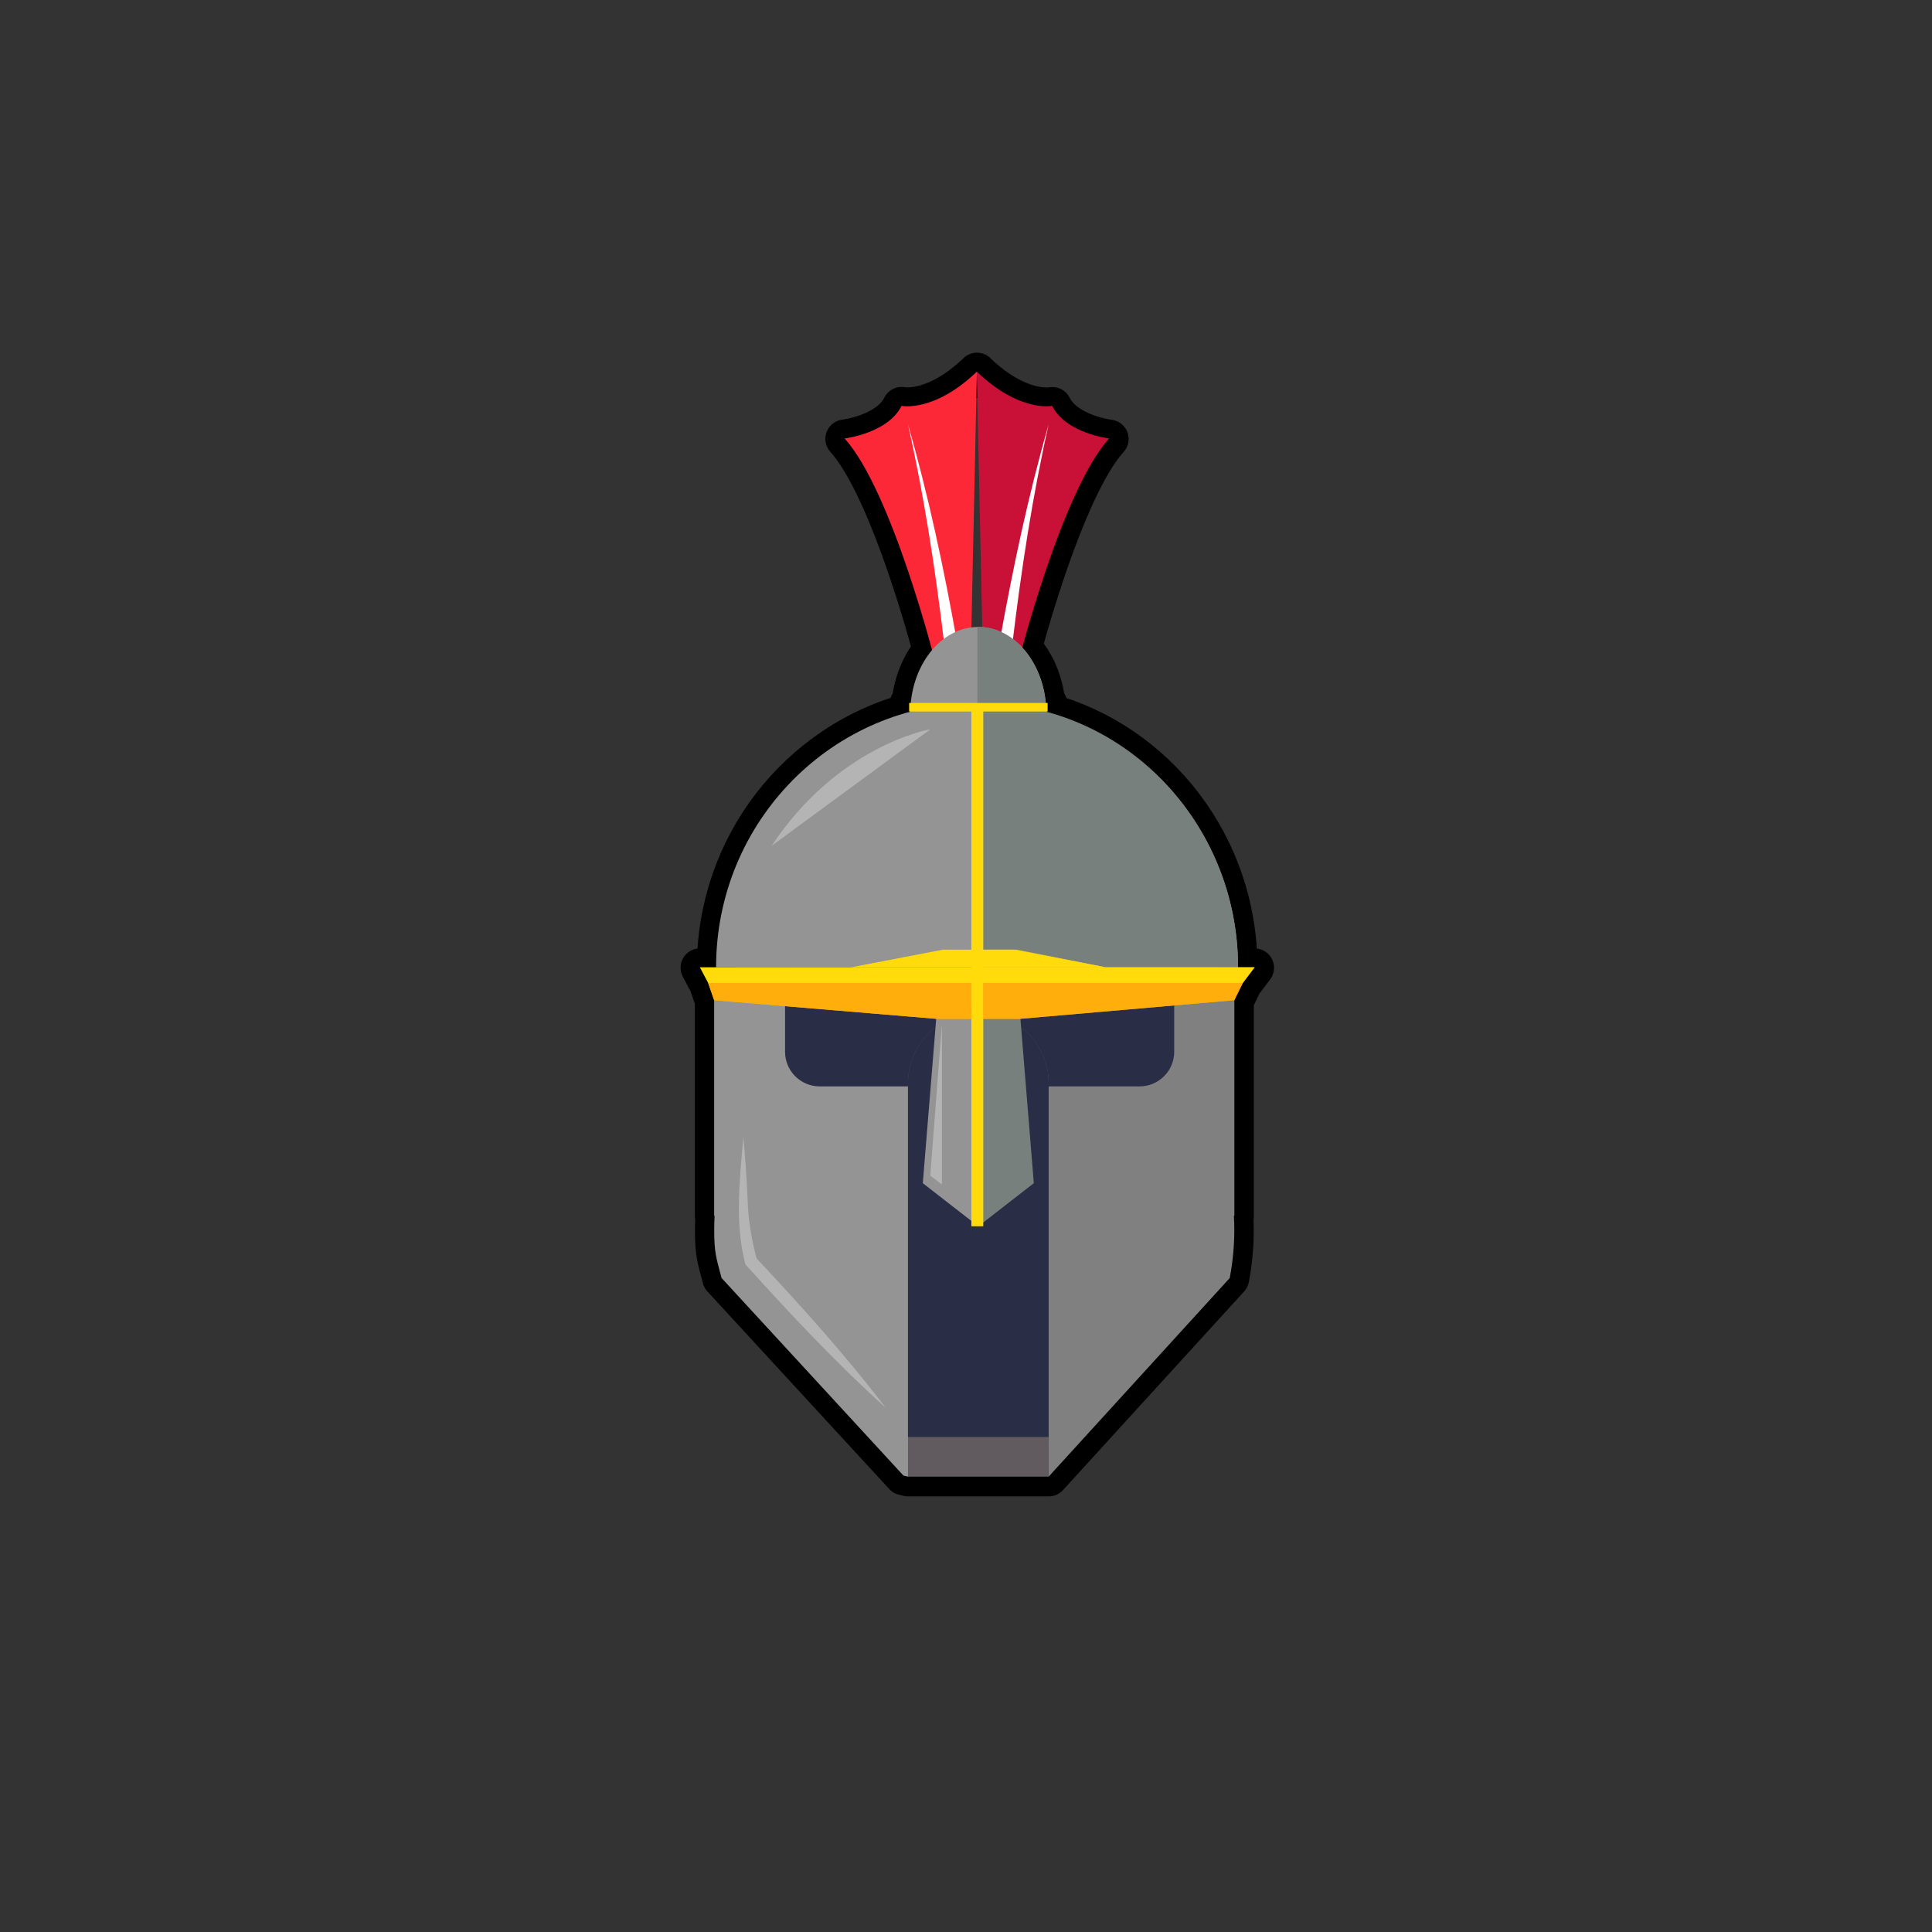 <?xml version="1.0" encoding="UTF-8" standalone="no"?>
<svg
   version="1.1"
   id="Calque_1"
   x="0"
   y="0"
   viewBox="0 0 300 300"
   style="enable-background:new 0 0 300 300"
   xml:space="preserve"
   sodipodi:docname="gpm.svg"
   inkscape:version="1.1.2 (b8e25be8, 2022-02-05)"
   xmlns:inkscape="http://www.inkscape.org/namespaces/inkscape"
   xmlns:sodipodi="http://sodipodi.sourceforge.net/DTD/sodipodi-0.dtd"
   xmlns="http://www.w3.org/2000/svg"
   xmlns:svg="http://www.w3.org/2000/svg"><rect x="0" y="0" width="300" height="300" fill="#333333" stroke="none"/><defs
     id="defs173"><style
       id="style3613">.cls-1{fill:#172d73;}.cls-2{fill:#fefefe;}.cls-3{fill:#4ccaf8;}.cls-4{fill:#f488a5;}.cls-5{fill:#4bcaf8;}.cls-6{fill:#4bcbf9;}.cls-7{fill:#f589a5;}.cls-8{fill:#f489a5;}.cls-9{fill:#10a5f5;}.cls-10{fill:#ef5e7f;}.cls-11{fill:#13a5f6;}.cls-12{fill:#ef5e80;}.cls-13{fill:#12a5f5;}.cls-14{fill:#f05f7f;}.cls-15{fill:#ef5f80;}.cls-16{fill:#13a6f6;}</style><style
       id="style318">.d{fill:#fc2838;}.e,.f{fill:#fff;}.g,.h{fill:#ffdb0c;}.i,.j{fill:#ffae0c;}.k{fill:#c91138;}.l{fill:#949494;}.m{fill:#808081;}.n{fill:#292d46;}.o{fill:#615a5e;}.p{fill:#77807d;}.h,.j{mix-blend-mode:multiply;opacity:.77;}.q,.f{opacity:.3;}.r{opacity:.3;}.s{isolation:isolate;}.t{fill:none;stroke:#000;stroke-linecap:round;stroke-linejoin:round;stroke-width:6px;}</style></defs><sodipodi:namedview
     id="namedview171"
     pagecolor="#ffffff"
     bordercolor="#666666"
     borderopacity="1.0"
     inkscape:pageshadow="2"
     inkscape:pageopacity="0.0"
     inkscape:pagecheckerboard="0"
     showgrid="false"
     inkscape:zoom="2.3666667"
     inkscape:cx="149.78873"
     inkscape:cy="150"
     inkscape:window-width="1312"
     inkscape:window-height="936"
     inkscape:window-x="0"
     inkscape:window-y="25"
     inkscape:window-maximized="0"
     inkscape:current-layer="Calque_1" /><style
     id="style108">.st1{fill:#f6d2a2}.st2{fill:#c6b198}.st3{fill:#37abc8}.st4{fill:none}.st5{fill:#077e91}.st6{fill:#fff}.st7{fill:#ef9325}.st8{fill:#e5e5e5}.st9{fill:#d2e261}.st10{fill:#9b9b9b}.st11{fill:#960000}.st12{fill:#595959}</style><g
     id="g3158"
     transform="translate(-21.04 -84.875) scale(.639)"><g
       id="g3184" /><g
       id="g3194" /><g
       id="g3200" /><g
       id="g3208" /></g><g
     id="g3212"
     transform="translate(-21.04 -84.875) scale(.639)" /><g
     id="g3220"
     transform="translate(-21.04 -84.875) scale(.639)" /><g
     id="g3228"
     transform="translate(-21.04 -84.875) scale(.639)" /><g
     id="g3238"
     transform="translate(-21.04 -84.875) scale(.639)" /><g
     id="g3248"
     transform="translate(-21.04 -84.875) scale(.639)"><g
       id="g3250" /><g
       id="g3256" /></g><g
     id="g3268"
     transform="translate(-21.04 -84.875) scale(.639)" /><g
     class="s"
     id="g401"
     transform="translate(105.682,54.764)"><g
       id="a" /><g
       id="b"><g
         id="c"><g
           id="g397"><path
             class="t"
             d="m 46.02,3 c -6.65,6.39 -11.7,5.32 -11.7,5.32 -2.12,4.26 -8.84,5.06 -8.84,5.06 6.18,6.88 11.87,26.54 13.58,32.87 -1.78,2.1 -2.99,4.97 -3.3,8.2 H 35.5 v 1.33 h 0.19 v 0.03 C 18.33,60.45 5.53,76.46 5.53,95.5 H 3 l 1.29,2.43 0.93,2.68 v 33.47 h 0.07 c -0.04,0.73 -0.06,1.46 -0.06,2.2 0,3.48 0.29,4.25 1.14,7.46 l 28.24,30.68 c 0.24,0.06 0.48,0.11 0.72,0.17 h 21.84 l 28.12,-30.84 c 0.46,-2.42 0.71,-4.91 0.71,-7.46 0,-0.74 -0.02,-1.47 -0.06,-2.2 h 0.07 v -33.47 0 l 0.44,-0.89 0.87,-1.79 v 0 l 1.83,-2.43 H 86.58 C 86.58,76.47 73.94,60.46 56.81,55.82 v -0.03 h 0.21 V 54.46 H 56.74 C 56.41,51.03 55.06,48 53.09,45.87 54.93,39.16 60.51,20.14 66.57,13.4 c 0,0 -6.72,-0.8 -8.84,-5.06 0,0 -5.05,1.06 -11.7,-5.32"
             id="path323" /><g
             id="g395"><path
               class="d"
               d="m 45.03,48.18 h -5.45 c 0,0 -6.7,-26.61 -14.11,-34.86 0,0 6.72,-0.8 8.84,-5.06 0,0 5.05,1.06 11.7,-5.32 l -0.97,45.24 z"
               id="path325" /><path
               class="k"
               d="m 46.97,48.18 h 5.45 c 0,0 6.7,-26.61 14.11,-34.86 0,0 -6.72,-0.8 -8.84,-5.06 0,0 -5.05,1.06 -11.7,-5.32 l 0.97,45.24 z"
               id="path327" /><path
               class="e"
               d="M 40.93,45.12 C 39.56,33.73 37.84,22.34 35.31,11.14 c 3.19,11.08 5.57,22.35 7.6,33.7 z"
               id="path329" /><path
               class="e"
               d="m 49.55,44.84 c 2.04,-11.35 4.42,-22.63 7.6,-33.7 -2.53,11.2 -4.25,22.59 -5.62,33.98 z"
               id="path331" /><g
               id="g363"><path
                 class="m"
                 d="M 85.98,99.61 H 61.19 c -4.53,-1.81 -9.47,-2.82 -14.64,-2.82 -0.32,0 -0.63,0.04 -0.95,0.05 v 5.69 c 0.21,-0.01 0.42,-0.03 0.63,-0.03 6.03,0 10.92,4.89 10.92,10.92 v 61.11 l 28.12,-30.84 c 0.46,-2.42 0.71,-4.91 0.71,-7.46 0,-0.74 -0.02,-1.47 -0.06,-2.2 h 0.07 V 99.62 Z"
                 id="path333" /><path
                 class="l"
                 d="m 35.31,113.42 c 0,-5.82 4.55,-10.56 10.29,-10.89 v -5.69 c -0.32,-0.01 -0.63,-0.05 -0.95,-0.05 -5.18,0 -10.12,1.01 -14.64,2.82 H 5.21 v 34.41 h 0.07 c -0.04,0.73 -0.06,1.46 -0.06,2.2 0,3.48 0.29,4.25 1.14,7.46 l 28.24,30.68 c 0.24,0.06 0.48,0.11 0.72,0.17 v -61.11 z"
                 id="path335" /><path
                 class="n"
                 d="m 21.6,91.07 h 49.67 c 2.97,0 5.38,2.41 5.38,5.38 v 12.1 c 0,2.97 -2.41,5.38 -5.38,5.38 H 21.6 c -2.97,0 -5.38,-2.41 -5.38,-5.38 v -12.1 c 0,-2.97 2.41,-5.38 5.38,-5.38 z"
                 id="path337" /><path
                 class="o"
                 d="m 57.15,174.53 v -61.11 c 0,-6.03 -4.89,-10.92 -10.92,-10.92 -6.03,0 -10.92,4.89 -10.92,10.92 v 61.11 z"
                 id="path339" /><path
                 class="n"
                 d="m 57.15,168.37 v -54.96 c 0,-6.03 -4.89,-10.92 -10.92,-10.92 -6.03,0 -10.92,4.89 -10.92,10.92 v 54.96 z"
                 id="path341" /><g
                 id="g355"><path
                   class="l"
                   d="M 46.03,54.39 C 23.65,54.39 5.51,72.77 5.51,95.44 H 86.56 C 86.56,72.77 68.42,54.39 46.04,54.39 Z"
                   id="path343" /><path
                   class="p"
                   d="m 46.08,54.4 v 41.04 h 40.48 c 0,-22.67 -17.91,-41.05 -40.01,-41.05 -0.16,0 -0.31,0.01 -0.47,0.01 z"
                   id="path345" /><path
                   class="l"
                   d="m 46.23,42.59 c -5.84,0 -10.57,6.03 -10.57,13.46 H 56.8 c 0,-7.43 -4.73,-13.46 -10.57,-13.46 z"
                   id="path347" /><path
                   class="p"
                   d="m 46.08,42.59 v 13.46 h 10.69 c 0,-7.43 -4.73,-13.46 -10.57,-13.46 -0.04,0 -0.08,0 -0.12,0 z"
                   id="path349" /><g
                   class="q"
                   id="g353"><path
                     class="e"
                     d="m 14.14,76.57 c 10.2,-15.38 24.08,-18 24.66,-18.1"
                     id="path351" /></g></g><g
                 id="g361"><polygon
                   class="l"
                   points="46.23,101.5 39.85,101.5 37.61,128.96 46.23,135.66 "
                   id="polygon357" /><polygon
                   class="p"
                   points="46.23,101.5 52.61,101.5 54.85,128.96 46.23,135.66 "
                   id="polygon359" /></g></g><polygon
               class="f"
               points="40.58,104.23 38.77,127.79 40.58,129.16 "
               id="polygon365" /><polygon
               class="g"
               points="52.61,101.5 39.85,101.5 5.21,99.61 2.99,95.44 89.13,95.44 85.98,99.61 "
               id="polygon367" /><polygon
               class="g"
               points="46.08,95.44 26.47,95.44 40.75,92.7 46.03,92.7 "
               id="polygon369" /><polygon
               class="g"
               points="46.44,95.44 66.04,95.44 51.76,92.7 46.48,92.7 "
               id="polygon371" /><polygon
               class="i"
               points="52.61,103.45 39.85,103.45 5.21,100.55 4.28,97.87 87.3,97.87 85.98,100.55 "
               id="polygon373" /><g
               id="g385"><rect
                 class="g"
                 x="45.15"
                 y="55.56"
                 width="1.85"
                 height="80.09"
                 id="rect375" /><polygon
                 class="h"
                 points="47,95.44 47,97.87 87.3,97.87 89.13,95.44 "
                 id="polygon377" /><polygon
                 class="j"
                 points="47,103.45 52.61,103.45 85.98,100.55 87.3,97.87 85.98,99.61 52.61,101.5 47,101.5 "
                 id="polygon379" /><polygon
                 class="i"
                 points="5.21,100.55 39.85,103.45 45.15,103.45 45.15,101.5 39.85,101.5 5.21,99.61 4.28,97.87 "
                 id="polygon381" /><polygon
                 class="j"
                 points="85.98,99.61 87.3,97.87 87.3,97.87 47,97.87 47,101.5 52.61,101.5 "
                 id="polygon383" /></g><polygon
               class="h"
               points="47,95.44 66.04,95.44 52.18,92.7 47.05,92.7 "
               id="polygon387" /><rect
               class="g"
               x="35.49"
               y="54.39"
               width="21.5"
               height="1.33"
               id="rect389" /><g
               class="r"
               id="g393"><path
                 class="e"
                 d="m 31.88,163.86 c -7.74,-6.98 -14.84,-14.57 -21.82,-22.29 -1.69,-6.5 -0.87,-13.16 -0.32,-19.75 0.32,3.23 0.51,6.46 0.67,9.7 0.08,3.17 0.63,6.31 1.45,9.35 l -0.22,-0.4 c 7.06,7.53 13.97,15.18 20.24,23.4 v 0 z"
                 id="path391" /></g></g></g></g></g></g></svg>
